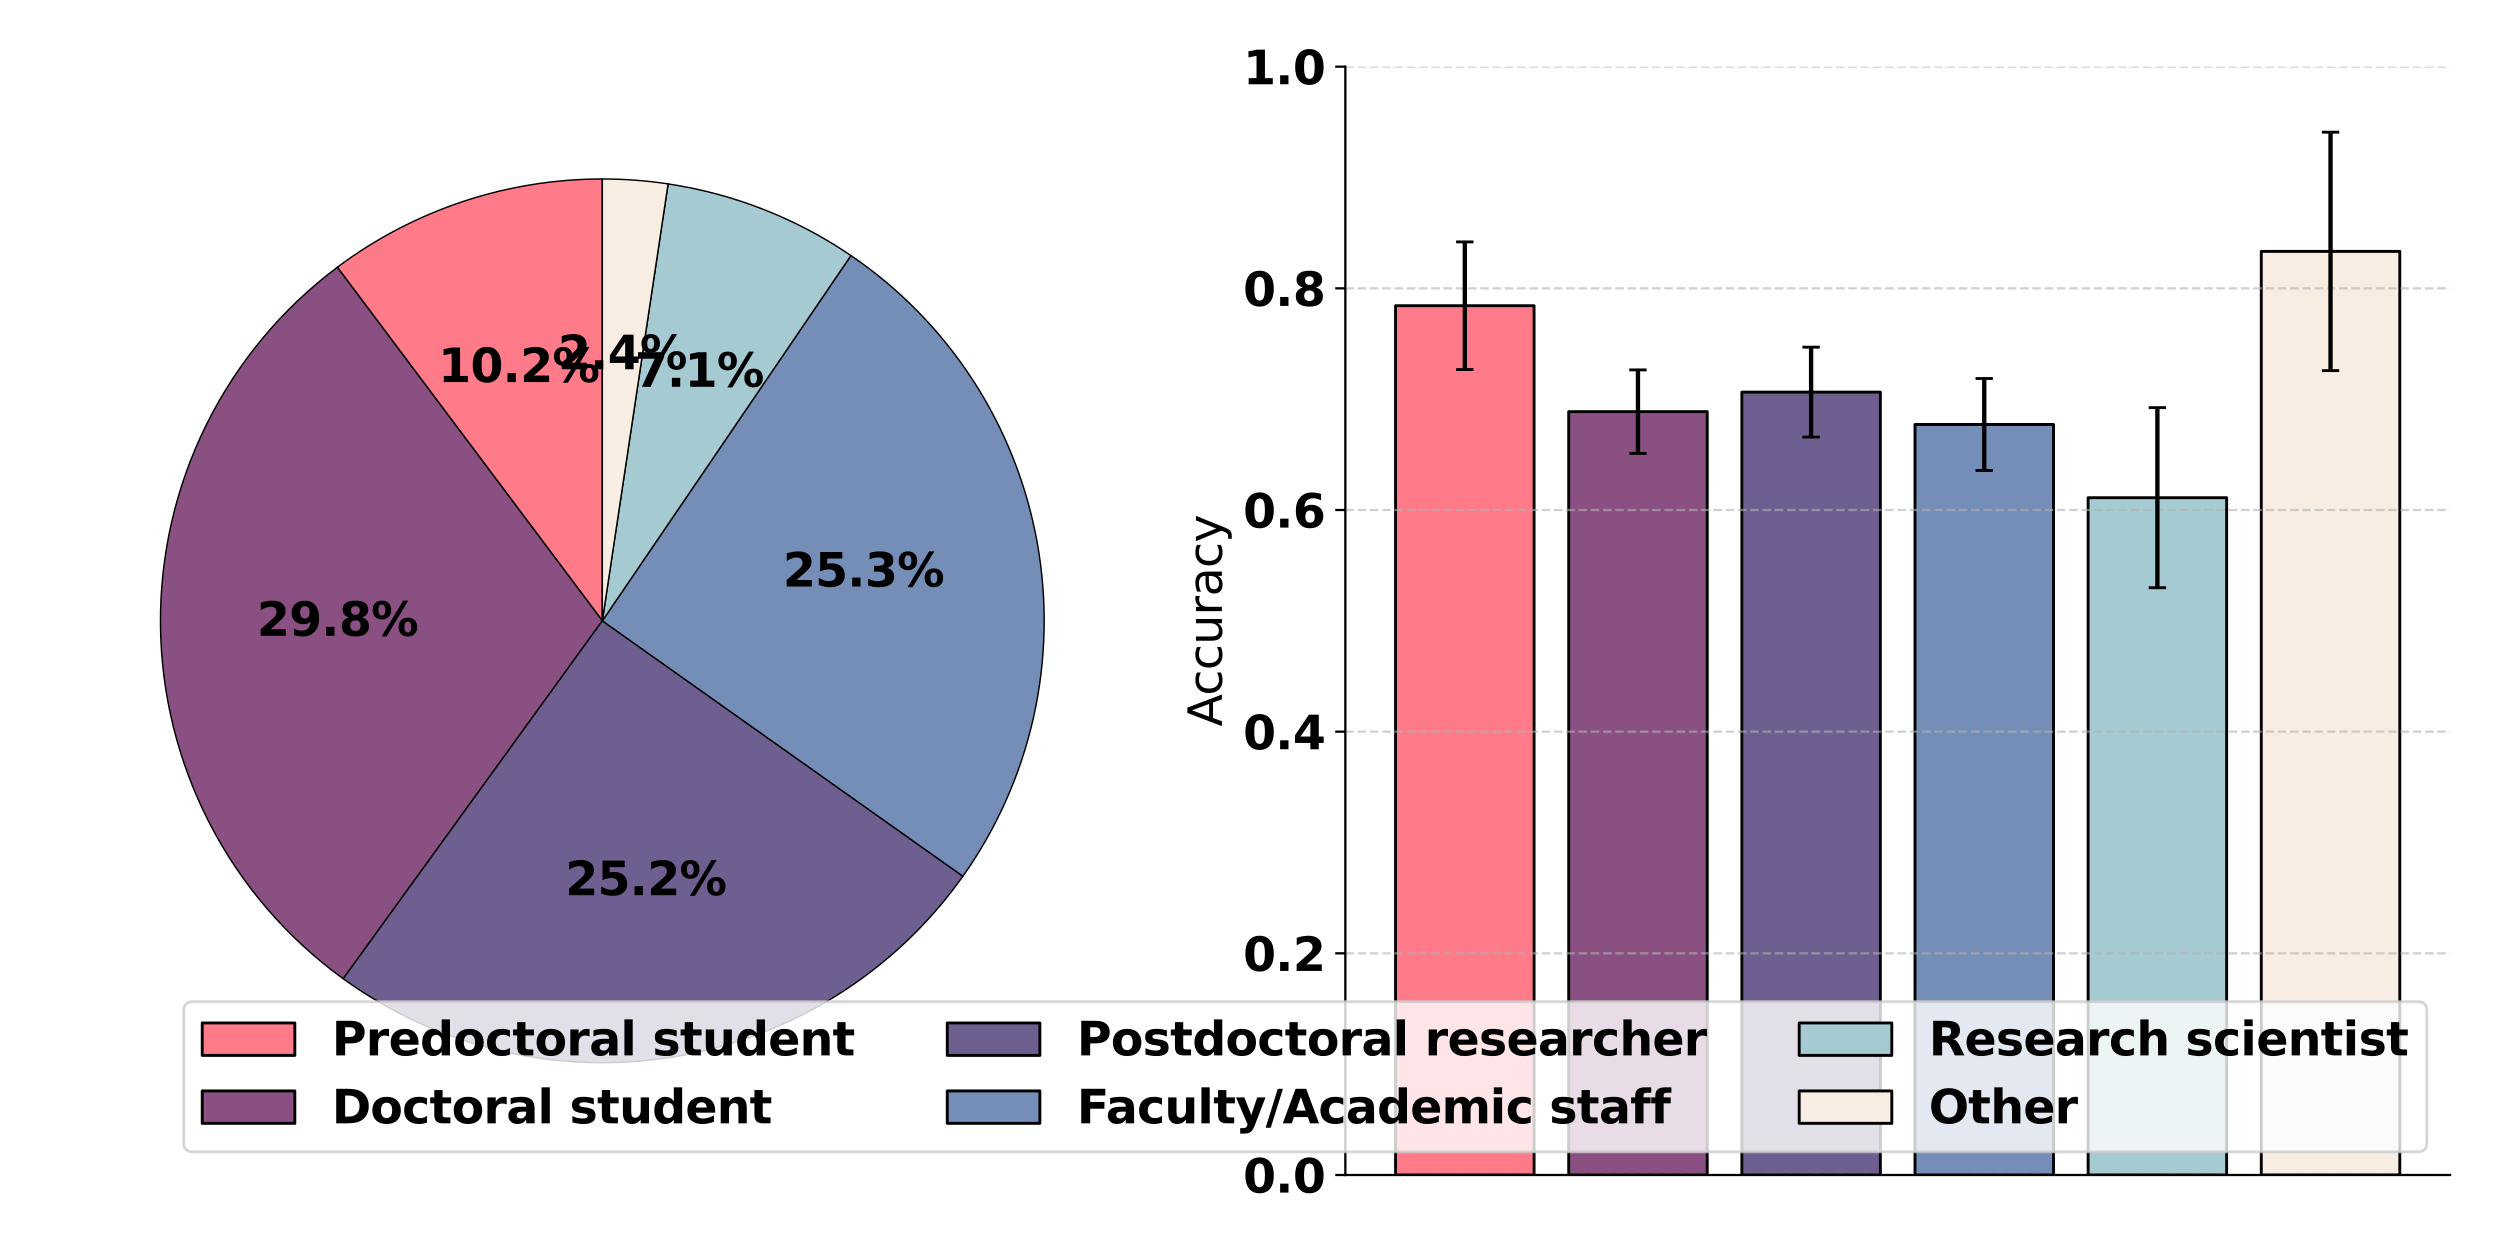 <?xml version="1.0" encoding="utf-8" standalone="no"?>
<!DOCTYPE svg PUBLIC "-//W3C//DTD SVG 1.1//EN"
  "http://www.w3.org/Graphics/SVG/1.1/DTD/svg11.dtd">
<svg xmlns:xlink="http://www.w3.org/1999/xlink" width="864pt" height="432pt" viewBox="0 0 864 432" xmlns="http://www.w3.org/2000/svg" version="1.1">
 <defs>
  <style type="text/css">*{stroke-linejoin: round; stroke-linecap: butt}</style>
 </defs>
 <g id="figure_1">
  <g id="patch_1">
   <path d="M 0 432 
L 864 432 
L 864 0 
L 0 0 
z
" style="fill: #ffffff"/>
  </g>
  <g id="axes_1">
   <g id="patch_2">
    <path d="M 208.163 61.854 
C 191.756 61.854 175.456 64.498 159.891 69.684 
C 144.325 74.871 129.697 82.532 116.569 92.373 
L 208.163 214.56 
z
" style="fill: #ff7b89; stroke: #000000; stroke-width: 0.5; stroke-linejoin: miter"/>
   </g>
   <g id="patch_3">
    <path d="M 116.569 92.373 
C 97.424 106.724 81.918 125.375 71.304 146.818 
C 60.69 168.262 55.263 191.902 55.462 215.827 
C 55.66 239.753 61.479 263.3 72.448 284.564 
C 83.416 305.828 99.23 324.22 118.61 338.251 
L 208.163 214.56 
z
" style="fill: #8a5082; stroke: #000000; stroke-width: 0.5; stroke-linejoin: miter"/>
   </g>
   <g id="patch_4">
    <path d="M 118.61 338.251 
C 134.961 350.089 153.498 358.568 173.146 363.197 
C 192.795 367.826 213.168 368.514 233.084 365.219 
C 253 361.925 272.066 354.714 289.178 344.004 
C 306.289 333.295 321.108 319.298 332.776 302.825 
L 208.163 214.56 
z
" style="fill: #6f5f90; stroke: #000000; stroke-width: 0.5; stroke-linejoin: miter"/>
   </g>
   <g id="patch_5">
    <path d="M 332.776 302.825 
C 344.506 286.265 352.818 267.532 357.225 247.723 
C 361.632 227.915 362.046 207.424 358.444 187.454 
C 354.842 167.483 347.295 148.429 336.245 131.408 
C 325.195 114.387 310.862 99.738 294.086 88.32 
L 208.163 214.56 
z
" style="fill: #758eb7; stroke: #000000; stroke-width: 0.5; stroke-linejoin: miter"/>
   </g>
   <g id="patch_6">
    <path d="M 294.086 88.32 
C 284.646 81.895 274.515 76.549 263.883 72.382 
C 253.251 68.215 242.185 65.254 230.893 63.555 
L 208.163 214.56 
z
" style="fill: #a5cad2; stroke: #000000; stroke-width: 0.5; stroke-linejoin: miter"/>
   </g>
   <g id="patch_7">
    <path d="M 230.893 63.555 
C 227.132 62.989 223.352 62.563 219.56 62.28 
C 215.767 61.996 211.966 61.854 208.163 61.854 
L 208.163 214.56 
z
" style="fill: #f7ede2; stroke: #000000; stroke-width: 0.5; stroke-linejoin: miter"/>
   </g>
   <g id="matplotlib.axis_1"/>
   <g id="matplotlib.axis_2"/>
   <g id="text_1">
    <!-- 10.2% -->
    <g transform="translate(151.446 132.05) scale(0.16 -0.16)">
     <defs>
      <path id="DejaVuSans-Bold-31" d="M 750 831 
L 1813 831 
L 1813 3847 
L 722 3622 
L 722 4441 
L 1806 4666 
L 2950 4666 
L 2950 831 
L 4013 831 
L 4013 0 
L 750 0 
L 750 831 
z
" transform="scale(0.016)"/>
      <path id="DejaVuSans-Bold-30" d="M 2944 2338 
Q 2944 3213 2780 3570 
Q 2616 3928 2228 3928 
Q 1841 3928 1675 3570 
Q 1509 3213 1509 2338 
Q 1509 1453 1675 1090 
Q 1841 728 2228 728 
Q 2613 728 2778 1090 
Q 2944 1453 2944 2338 
z
M 4147 2328 
Q 4147 1169 3647 539 
Q 3147 -91 2228 -91 
Q 1306 -91 806 539 
Q 306 1169 306 2328 
Q 306 3491 806 4120 
Q 1306 4750 2228 4750 
Q 3147 4750 3647 4120 
Q 4147 3491 4147 2328 
z
" transform="scale(0.016)"/>
      <path id="DejaVuSans-Bold-2e" d="M 653 1209 
L 1778 1209 
L 1778 0 
L 653 0 
L 653 1209 
z
" transform="scale(0.016)"/>
      <path id="DejaVuSans-Bold-32" d="M 1844 884 
L 3897 884 
L 3897 0 
L 506 0 
L 506 884 
L 2209 2388 
Q 2438 2594 2547 2791 
Q 2656 2988 2656 3200 
Q 2656 3528 2436 3728 
Q 2216 3928 1850 3928 
Q 1569 3928 1234 3808 
Q 900 3688 519 3450 
L 519 4475 
Q 925 4609 1322 4679 
Q 1719 4750 2100 4750 
Q 2938 4750 3402 4381 
Q 3866 4013 3866 3353 
Q 3866 2972 3669 2642 
Q 3472 2313 2841 1759 
L 1844 884 
z
" transform="scale(0.016)"/>
      <path id="DejaVuSans-Bold-25" d="M 4959 1925 
Q 4738 1925 4616 1733 
Q 4494 1541 4494 1184 
Q 4494 825 4614 633 
Q 4734 441 4959 441 
Q 5184 441 5303 633 
Q 5422 825 5422 1184 
Q 5422 1541 5301 1733 
Q 5181 1925 4959 1925 
z
M 4959 2450 
Q 5541 2450 5875 2112 
Q 6209 1775 6209 1184 
Q 6209 594 5875 251 
Q 5541 -91 4959 -91 
Q 4378 -91 4042 251 
Q 3706 594 3706 1184 
Q 3706 1772 4042 2111 
Q 4378 2450 4959 2450 
z
M 2094 -91 
L 1403 -91 
L 4319 4750 
L 5013 4750 
L 2094 -91 
z
M 1453 4750 
Q 2034 4750 2367 4411 
Q 2700 4072 2700 3481 
Q 2700 2891 2367 2550 
Q 2034 2209 1453 2209 
Q 872 2209 539 2550 
Q 206 2891 206 3481 
Q 206 4072 539 4411 
Q 872 4750 1453 4750 
z
M 1453 4225 
Q 1228 4225 1106 4031 
Q 984 3838 984 3481 
Q 984 3122 1106 2926 
Q 1228 2731 1453 2731 
Q 1678 2731 1798 2926 
Q 1919 3122 1919 3481 
Q 1919 3838 1797 4031 
Q 1675 4225 1453 4225 
z
" transform="scale(0.016)"/>
     </defs>
     <use xlink:href="#DejaVuSans-Bold-31"/>
     <use xlink:href="#DejaVuSans-Bold-30" x="69.58"/>
     <use xlink:href="#DejaVuSans-Bold-2e" x="139.16"/>
     <use xlink:href="#DejaVuSans-Bold-32" x="177.148"/>
     <use xlink:href="#DejaVuSans-Bold-25" x="246.729"/>
    </g>
   </g>
   <g id="text_2">
    <!-- 29.8% -->
    <g transform="translate(88.789 219.735) scale(0.16 -0.16)">
     <defs>
      <path id="DejaVuSans-Bold-39" d="M 641 103 
L 641 966 
Q 928 831 1190 764 
Q 1453 697 1709 697 
Q 2247 697 2547 995 
Q 2847 1294 2900 1881 
Q 2688 1725 2447 1647 
Q 2206 1569 1925 1569 
Q 1209 1569 770 1986 
Q 331 2403 331 3084 
Q 331 3838 820 4291 
Q 1309 4744 2131 4744 
Q 3044 4744 3544 4128 
Q 4044 3513 4044 2388 
Q 4044 1231 3459 570 
Q 2875 -91 1856 -91 
Q 1528 -91 1228 -42 
Q 928 6 641 103 
z
M 2125 2350 
Q 2441 2350 2600 2554 
Q 2759 2759 2759 3169 
Q 2759 3575 2600 3781 
Q 2441 3988 2125 3988 
Q 1809 3988 1650 3781 
Q 1491 3575 1491 3169 
Q 1491 2759 1650 2554 
Q 1809 2350 2125 2350 
z
" transform="scale(0.016)"/>
      <path id="DejaVuSans-Bold-38" d="M 2228 2088 
Q 1891 2088 1709 1903 
Q 1528 1719 1528 1375 
Q 1528 1031 1709 848 
Q 1891 666 2228 666 
Q 2563 666 2741 848 
Q 2919 1031 2919 1375 
Q 2919 1722 2741 1905 
Q 2563 2088 2228 2088 
z
M 1350 2484 
Q 925 2613 709 2878 
Q 494 3144 494 3541 
Q 494 4131 934 4440 
Q 1375 4750 2228 4750 
Q 3075 4750 3515 4442 
Q 3956 4134 3956 3541 
Q 3956 3144 3739 2878 
Q 3522 2613 3097 2484 
Q 3572 2353 3814 2058 
Q 4056 1763 4056 1313 
Q 4056 619 3595 264 
Q 3134 -91 2228 -91 
Q 1319 -91 855 264 
Q 391 619 391 1313 
Q 391 1763 633 2058 
Q 875 2353 1350 2484 
z
M 1631 3419 
Q 1631 3141 1786 2991 
Q 1941 2841 2228 2841 
Q 2509 2841 2662 2991 
Q 2816 3141 2816 3419 
Q 2816 3697 2662 3845 
Q 2509 3994 2228 3994 
Q 1941 3994 1786 3844 
Q 1631 3694 1631 3419 
z
" transform="scale(0.016)"/>
     </defs>
     <use xlink:href="#DejaVuSans-Bold-32"/>
     <use xlink:href="#DejaVuSans-Bold-39" x="69.58"/>
     <use xlink:href="#DejaVuSans-Bold-2e" x="139.16"/>
     <use xlink:href="#DejaVuSans-Bold-38" x="177.148"/>
     <use xlink:href="#DejaVuSans-Bold-25" x="246.729"/>
    </g>
   </g>
   <g id="text_3">
    <!-- 25.2% -->
    <g transform="translate(195.362 309.371) scale(0.16 -0.16)">
     <defs>
      <path id="DejaVuSans-Bold-35" d="M 678 4666 
L 3669 4666 
L 3669 3781 
L 1638 3781 
L 1638 3059 
Q 1775 3097 1914 3117 
Q 2053 3138 2203 3138 
Q 3056 3138 3531 2711 
Q 4006 2284 4006 1522 
Q 4006 766 3489 337 
Q 2972 -91 2053 -91 
Q 1656 -91 1267 -14 
Q 878 63 494 219 
L 494 1166 
Q 875 947 1217 837 
Q 1559 728 1863 728 
Q 2300 728 2551 942 
Q 2803 1156 2803 1522 
Q 2803 1891 2551 2103 
Q 2300 2316 1863 2316 
Q 1603 2316 1309 2248 
Q 1016 2181 678 2041 
L 678 4666 
z
" transform="scale(0.016)"/>
     </defs>
     <use xlink:href="#DejaVuSans-Bold-32"/>
     <use xlink:href="#DejaVuSans-Bold-35" x="69.58"/>
     <use xlink:href="#DejaVuSans-Bold-2e" x="139.16"/>
     <use xlink:href="#DejaVuSans-Bold-32" x="177.148"/>
     <use xlink:href="#DejaVuSans-Bold-25" x="246.729"/>
    </g>
   </g>
   <g id="text_4">
    <!-- 25.3% -->
    <g transform="translate(270.578 202.711) scale(0.16 -0.16)">
     <defs>
      <path id="DejaVuSans-Bold-33" d="M 2981 2516 
Q 3453 2394 3698 2092 
Q 3944 1791 3944 1325 
Q 3944 631 3412 270 
Q 2881 -91 1863 -91 
Q 1503 -91 1142 -33 
Q 781 25 428 141 
L 428 1069 
Q 766 900 1098 814 
Q 1431 728 1753 728 
Q 2231 728 2486 893 
Q 2741 1059 2741 1369 
Q 2741 1688 2480 1852 
Q 2219 2016 1709 2016 
L 1228 2016 
L 1228 2791 
L 1734 2791 
Q 2188 2791 2409 2933 
Q 2631 3075 2631 3366 
Q 2631 3634 2415 3781 
Q 2200 3928 1806 3928 
Q 1516 3928 1219 3862 
Q 922 3797 628 3669 
L 628 4550 
Q 984 4650 1334 4700 
Q 1684 4750 2022 4750 
Q 2931 4750 3382 4451 
Q 3834 4153 3834 3553 
Q 3834 3144 3618 2883 
Q 3403 2622 2981 2516 
z
" transform="scale(0.016)"/>
     </defs>
     <use xlink:href="#DejaVuSans-Bold-32"/>
     <use xlink:href="#DejaVuSans-Bold-35" x="69.58"/>
     <use xlink:href="#DejaVuSans-Bold-2e" x="139.16"/>
     <use xlink:href="#DejaVuSans-Bold-33" x="177.148"/>
     <use xlink:href="#DejaVuSans-Bold-25" x="246.729"/>
    </g>
   </g>
   <g id="text_5">
    <!-- 7.1% -->
    <g transform="translate(219.407 133.668) scale(0.16 -0.16)">
     <defs>
      <path id="DejaVuSans-Bold-37" d="M 428 4666 
L 3944 4666 
L 3944 3988 
L 2125 0 
L 953 0 
L 2675 3781 
L 428 3781 
L 428 4666 
z
" transform="scale(0.016)"/>
     </defs>
     <use xlink:href="#DejaVuSans-Bold-37"/>
     <use xlink:href="#DejaVuSans-Bold-2e" x="69.58"/>
     <use xlink:href="#DejaVuSans-Bold-31" x="107.568"/>
     <use xlink:href="#DejaVuSans-Bold-25" x="177.148"/>
    </g>
   </g>
   <g id="text_6">
    <!-- 2.4% -->
    <g transform="translate(192.813 127.607) scale(0.16 -0.16)">
     <defs>
      <path id="DejaVuSans-Bold-34" d="M 2356 3675 
L 1038 1722 
L 2356 1722 
L 2356 3675 
z
M 2156 4666 
L 3494 4666 
L 3494 1722 
L 4159 1722 
L 4159 850 
L 3494 850 
L 3494 0 
L 2356 0 
L 2356 850 
L 288 850 
L 288 1881 
L 2156 4666 
z
" transform="scale(0.016)"/>
     </defs>
     <use xlink:href="#DejaVuSans-Bold-32"/>
     <use xlink:href="#DejaVuSans-Bold-2e" x="69.58"/>
     <use xlink:href="#DejaVuSans-Bold-34" x="107.568"/>
     <use xlink:href="#DejaVuSans-Bold-25" x="177.148"/>
    </g>
   </g>
  </g>
  <g id="axes_2">
   <g id="patch_8">
    <path d="M 464.954 406.08 
L 846.72 406.08 
L 846.72 23.04 
L 464.954 23.04 
z
" style="fill: #ffffff"/>
   </g>
   <g id="patch_9">
    <path d="M 482.307 406.08 
L 530.177 406.08 
L 530.177 105.656 
L 482.307 105.656 
z
" clip-path="url(#pd61e46783a)" style="fill: #ff7b89; stroke: #000000; stroke-linejoin: miter"/>
   </g>
   <g id="patch_10">
    <path d="M 542.145 406.08 
L 590.015 406.08 
L 590.015 142.264 
L 542.145 142.264 
z
" clip-path="url(#pd61e46783a)" style="fill: #8a5082; stroke: #000000; stroke-linejoin: miter"/>
   </g>
   <g id="patch_11">
    <path d="M 601.983 406.08 
L 649.853 406.08 
L 649.853 135.52 
L 601.983 135.52 
z
" clip-path="url(#pd61e46783a)" style="fill: #6f5f90; stroke: #000000; stroke-linejoin: miter"/>
   </g>
   <g id="patch_12">
    <path d="M 661.821 406.08 
L 709.691 406.08 
L 709.691 146.699 
L 661.821 146.699 
z
" clip-path="url(#pd61e46783a)" style="fill: #758eb7; stroke: #000000; stroke-linejoin: miter"/>
   </g>
   <g id="patch_13">
    <path d="M 721.659 406.08 
L 769.529 406.08 
L 769.529 172 
L 721.659 172 
z
" clip-path="url(#pd61e46783a)" style="fill: #a5cad2; stroke: #000000; stroke-linejoin: miter"/>
   </g>
   <g id="patch_14">
    <path d="M 781.497 406.08 
L 829.367 406.08 
L 829.367 86.88 
L 781.497 86.88 
z
" clip-path="url(#pd61e46783a)" style="fill: #f7ede2; stroke: #000000; stroke-linejoin: miter"/>
   </g>
   <g id="matplotlib.axis_3"/>
   <g id="matplotlib.axis_4">
    <g id="ytick_1">
     <g id="line2d_1">
      <path d="M 464.954 406.08 
L 846.72 406.08 
" clip-path="url(#pd61e46783a)" style="fill: none; stroke-dasharray: 2.96,1.28; stroke-dashoffset: 0; stroke: #b0b0b0; stroke-opacity: 0.6; stroke-width: 0.8"/>
     </g>
     <g id="line2d_2">
      <defs>
       <path id="mbaf537647c" d="M 0 0 
L -3.5 0 
" style="stroke: #000000; stroke-width: 0.8"/>
      </defs>
      <g>
       <use xlink:href="#mbaf537647c" x="464.954" y="406.08" style="stroke: #000000; stroke-width: 0.8"/>
      </g>
     </g>
     <g id="text_7">
      <!-- 0.0 -->
      <g transform="translate(429.612 412.159) scale(0.16 -0.16)">
       <use xlink:href="#DejaVuSans-Bold-30"/>
       <use xlink:href="#DejaVuSans-Bold-2e" x="69.58"/>
       <use xlink:href="#DejaVuSans-Bold-30" x="107.568"/>
      </g>
     </g>
    </g>
    <g id="ytick_2">
     <g id="line2d_3">
      <path d="M 464.954 329.472 
L 846.72 329.472 
" clip-path="url(#pd61e46783a)" style="fill: none; stroke-dasharray: 2.96,1.28; stroke-dashoffset: 0; stroke: #b0b0b0; stroke-opacity: 0.6; stroke-width: 0.8"/>
     </g>
     <g id="line2d_4">
      <g>
       <use xlink:href="#mbaf537647c" x="464.954" y="329.472" style="stroke: #000000; stroke-width: 0.8"/>
      </g>
     </g>
     <g id="text_8">
      <!-- 0.2 -->
      <g transform="translate(429.612 335.551) scale(0.16 -0.16)">
       <use xlink:href="#DejaVuSans-Bold-30"/>
       <use xlink:href="#DejaVuSans-Bold-2e" x="69.58"/>
       <use xlink:href="#DejaVuSans-Bold-32" x="107.568"/>
      </g>
     </g>
    </g>
    <g id="ytick_3">
     <g id="line2d_5">
      <path d="M 464.954 252.864 
L 846.72 252.864 
" clip-path="url(#pd61e46783a)" style="fill: none; stroke-dasharray: 2.96,1.28; stroke-dashoffset: 0; stroke: #b0b0b0; stroke-opacity: 0.6; stroke-width: 0.8"/>
     </g>
     <g id="line2d_6">
      <g>
       <use xlink:href="#mbaf537647c" x="464.954" y="252.864" style="stroke: #000000; stroke-width: 0.8"/>
      </g>
     </g>
     <g id="text_9">
      <!-- 0.4 -->
      <g transform="translate(429.612 258.943) scale(0.16 -0.16)">
       <use xlink:href="#DejaVuSans-Bold-30"/>
       <use xlink:href="#DejaVuSans-Bold-2e" x="69.58"/>
       <use xlink:href="#DejaVuSans-Bold-34" x="107.568"/>
      </g>
     </g>
    </g>
    <g id="ytick_4">
     <g id="line2d_7">
      <path d="M 464.954 176.256 
L 846.72 176.256 
" clip-path="url(#pd61e46783a)" style="fill: none; stroke-dasharray: 2.96,1.28; stroke-dashoffset: 0; stroke: #b0b0b0; stroke-opacity: 0.6; stroke-width: 0.8"/>
     </g>
     <g id="line2d_8">
      <g>
       <use xlink:href="#mbaf537647c" x="464.954" y="176.256" style="stroke: #000000; stroke-width: 0.8"/>
      </g>
     </g>
     <g id="text_10">
      <!-- 0.6 -->
      <g transform="translate(429.612 182.335) scale(0.16 -0.16)">
       <defs>
        <path id="DejaVuSans-Bold-36" d="M 2316 2303 
Q 2000 2303 1842 2098 
Q 1684 1894 1684 1484 
Q 1684 1075 1842 870 
Q 2000 666 2316 666 
Q 2634 666 2792 870 
Q 2950 1075 2950 1484 
Q 2950 1894 2792 2098 
Q 2634 2303 2316 2303 
z
M 3803 4544 
L 3803 3681 
Q 3506 3822 3243 3889 
Q 2981 3956 2731 3956 
Q 2194 3956 1894 3657 
Q 1594 3359 1544 2772 
Q 1750 2925 1990 3001 
Q 2231 3078 2516 3078 
Q 3231 3078 3670 2659 
Q 4109 2241 4109 1563 
Q 4109 813 3618 361 
Q 3128 -91 2303 -91 
Q 1394 -91 895 523 
Q 397 1138 397 2266 
Q 397 3422 980 4083 
Q 1563 4744 2578 4744 
Q 2900 4744 3203 4694 
Q 3506 4644 3803 4544 
z
" transform="scale(0.016)"/>
       </defs>
       <use xlink:href="#DejaVuSans-Bold-30"/>
       <use xlink:href="#DejaVuSans-Bold-2e" x="69.58"/>
       <use xlink:href="#DejaVuSans-Bold-36" x="107.568"/>
      </g>
     </g>
    </g>
    <g id="ytick_5">
     <g id="line2d_9">
      <path d="M 464.954 99.648 
L 846.72 99.648 
" clip-path="url(#pd61e46783a)" style="fill: none; stroke-dasharray: 2.96,1.28; stroke-dashoffset: 0; stroke: #b0b0b0; stroke-opacity: 0.6; stroke-width: 0.8"/>
     </g>
     <g id="line2d_10">
      <g>
       <use xlink:href="#mbaf537647c" x="464.954" y="99.648" style="stroke: #000000; stroke-width: 0.8"/>
      </g>
     </g>
     <g id="text_11">
      <!-- 0.8 -->
      <g transform="translate(429.612 105.727) scale(0.16 -0.16)">
       <use xlink:href="#DejaVuSans-Bold-30"/>
       <use xlink:href="#DejaVuSans-Bold-2e" x="69.58"/>
       <use xlink:href="#DejaVuSans-Bold-38" x="107.568"/>
      </g>
     </g>
    </g>
    <g id="ytick_6">
     <g id="line2d_11">
      <path d="M 464.954 23.04 
L 846.72 23.04 
" clip-path="url(#pd61e46783a)" style="fill: none; stroke-dasharray: 2.96,1.28; stroke-dashoffset: 0; stroke: #b0b0b0; stroke-opacity: 0.6; stroke-width: 0.8"/>
     </g>
     <g id="line2d_12">
      <g>
       <use xlink:href="#mbaf537647c" x="464.954" y="23.04" style="stroke: #000000; stroke-width: 0.8"/>
      </g>
     </g>
     <g id="text_12">
      <!-- 1.0 -->
      <g transform="translate(429.612 29.119) scale(0.16 -0.16)">
       <use xlink:href="#DejaVuSans-Bold-31"/>
       <use xlink:href="#DejaVuSans-Bold-2e" x="69.58"/>
       <use xlink:href="#DejaVuSans-Bold-30" x="107.568"/>
      </g>
     </g>
    </g>
    <g id="text_13">
     <!-- Accuracy -->
     <g transform="translate(422.284 251.085) rotate(-90) scale(0.16 -0.16)">
      <defs>
       <path id="DejaVuSans-41" d="M 2188 4044 
L 1331 1722 
L 3047 1722 
L 2188 4044 
z
M 1831 4666 
L 2547 4666 
L 4325 0 
L 3669 0 
L 3244 1197 
L 1141 1197 
L 716 0 
L 50 0 
L 1831 4666 
z
" transform="scale(0.016)"/>
       <path id="DejaVuSans-63" d="M 3122 3366 
L 3122 2828 
Q 2878 2963 2633 3030 
Q 2388 3097 2138 3097 
Q 1578 3097 1268 2742 
Q 959 2388 959 1747 
Q 959 1106 1268 751 
Q 1578 397 2138 397 
Q 2388 397 2633 464 
Q 2878 531 3122 666 
L 3122 134 
Q 2881 22 2623 -34 
Q 2366 -91 2075 -91 
Q 1284 -91 818 406 
Q 353 903 353 1747 
Q 353 2603 823 3093 
Q 1294 3584 2113 3584 
Q 2378 3584 2631 3529 
Q 2884 3475 3122 3366 
z
" transform="scale(0.016)"/>
       <path id="DejaVuSans-75" d="M 544 1381 
L 544 3500 
L 1119 3500 
L 1119 1403 
Q 1119 906 1312 657 
Q 1506 409 1894 409 
Q 2359 409 2629 706 
Q 2900 1003 2900 1516 
L 2900 3500 
L 3475 3500 
L 3475 0 
L 2900 0 
L 2900 538 
Q 2691 219 2414 64 
Q 2138 -91 1772 -91 
Q 1169 -91 856 284 
Q 544 659 544 1381 
z
M 1991 3584 
L 1991 3584 
z
" transform="scale(0.016)"/>
       <path id="DejaVuSans-72" d="M 2631 2963 
Q 2534 3019 2420 3045 
Q 2306 3072 2169 3072 
Q 1681 3072 1420 2755 
Q 1159 2438 1159 1844 
L 1159 0 
L 581 0 
L 581 3500 
L 1159 3500 
L 1159 2956 
Q 1341 3275 1631 3429 
Q 1922 3584 2338 3584 
Q 2397 3584 2469 3576 
Q 2541 3569 2628 3553 
L 2631 2963 
z
" transform="scale(0.016)"/>
       <path id="DejaVuSans-61" d="M 2194 1759 
Q 1497 1759 1228 1600 
Q 959 1441 959 1056 
Q 959 750 1161 570 
Q 1363 391 1709 391 
Q 2188 391 2477 730 
Q 2766 1069 2766 1631 
L 2766 1759 
L 2194 1759 
z
M 3341 1997 
L 3341 0 
L 2766 0 
L 2766 531 
Q 2569 213 2275 61 
Q 1981 -91 1556 -91 
Q 1019 -91 701 211 
Q 384 513 384 1019 
Q 384 1609 779 1909 
Q 1175 2209 1959 2209 
L 2766 2209 
L 2766 2266 
Q 2766 2663 2505 2880 
Q 2244 3097 1772 3097 
Q 1472 3097 1187 3025 
Q 903 2953 641 2809 
L 641 3341 
Q 956 3463 1253 3523 
Q 1550 3584 1831 3584 
Q 2591 3584 2966 3190 
Q 3341 2797 3341 1997 
z
" transform="scale(0.016)"/>
       <path id="DejaVuSans-79" d="M 2059 -325 
Q 1816 -950 1584 -1140 
Q 1353 -1331 966 -1331 
L 506 -1331 
L 506 -850 
L 844 -850 
Q 1081 -850 1212 -737 
Q 1344 -625 1503 -206 
L 1606 56 
L 191 3500 
L 800 3500 
L 1894 763 
L 2988 3500 
L 3597 3500 
L 2059 -325 
z
" transform="scale(0.016)"/>
      </defs>
      <use xlink:href="#DejaVuSans-41"/>
      <use xlink:href="#DejaVuSans-63" x="66.658"/>
      <use xlink:href="#DejaVuSans-63" x="121.639"/>
      <use xlink:href="#DejaVuSans-75" x="176.619"/>
      <use xlink:href="#DejaVuSans-72" x="239.998"/>
      <use xlink:href="#DejaVuSans-61" x="281.111"/>
      <use xlink:href="#DejaVuSans-63" x="342.391"/>
      <use xlink:href="#DejaVuSans-79" x="397.371"/>
     </g>
    </g>
   </g>
   <g id="LineCollection_1">
    <path d="M 506.242 127.717 
L 506.242 83.596 
" clip-path="url(#pd61e46783a)" style="fill: none; stroke: #000000; stroke-width: 1.5"/>
    <path d="M 566.08 156.697 
L 566.08 127.832 
" clip-path="url(#pd61e46783a)" style="fill: none; stroke: #000000; stroke-width: 1.5"/>
    <path d="M 625.918 151.061 
L 625.918 119.979 
" clip-path="url(#pd61e46783a)" style="fill: none; stroke: #000000; stroke-width: 1.5"/>
    <path d="M 685.756 162.591 
L 685.756 130.807 
" clip-path="url(#pd61e46783a)" style="fill: none; stroke: #000000; stroke-width: 1.5"/>
    <path d="M 745.594 203.122 
L 745.594 140.878 
" clip-path="url(#pd61e46783a)" style="fill: none; stroke: #000000; stroke-width: 1.5"/>
    <path d="M 805.432 128.089 
L 805.432 45.671 
" clip-path="url(#pd61e46783a)" style="fill: none; stroke: #000000; stroke-width: 1.5"/>
   </g>
   <g id="line2d_13">
    <defs>
     <path id="m10bcc6adff" d="M 3 0 
L -3 -0 
" style="stroke: #000000"/>
    </defs>
    <g clip-path="url(#pd61e46783a)">
     <use xlink:href="#m10bcc6adff" x="506.242" y="127.717" style="stroke: #000000"/>
     <use xlink:href="#m10bcc6adff" x="566.08" y="156.697" style="stroke: #000000"/>
     <use xlink:href="#m10bcc6adff" x="625.918" y="151.061" style="stroke: #000000"/>
     <use xlink:href="#m10bcc6adff" x="685.756" y="162.591" style="stroke: #000000"/>
     <use xlink:href="#m10bcc6adff" x="745.594" y="203.122" style="stroke: #000000"/>
     <use xlink:href="#m10bcc6adff" x="805.432" y="128.089" style="stroke: #000000"/>
    </g>
   </g>
   <g id="line2d_14">
    <g clip-path="url(#pd61e46783a)">
     <use xlink:href="#m10bcc6adff" x="506.242" y="83.596" style="stroke: #000000"/>
     <use xlink:href="#m10bcc6adff" x="566.08" y="127.832" style="stroke: #000000"/>
     <use xlink:href="#m10bcc6adff" x="625.918" y="119.979" style="stroke: #000000"/>
     <use xlink:href="#m10bcc6adff" x="685.756" y="130.807" style="stroke: #000000"/>
     <use xlink:href="#m10bcc6adff" x="745.594" y="140.878" style="stroke: #000000"/>
     <use xlink:href="#m10bcc6adff" x="805.432" y="45.671" style="stroke: #000000"/>
    </g>
   </g>
   <g id="patch_15">
    <path d="M 464.954 406.08 
L 464.954 23.04 
" style="fill: none; stroke: #000000; stroke-width: 0.8; stroke-linejoin: miter; stroke-linecap: square"/>
   </g>
   <g id="patch_16">
    <path d="M 464.954 406.08 
L 846.72 406.08 
" style="fill: none; stroke: #000000; stroke-width: 0.8; stroke-linejoin: miter; stroke-linecap: square"/>
   </g>
   <g id="legend_1">
    <g id="patch_17">
     <path d="M 66.692 398.08 
L 835.52 398.08 
Q 838.72 398.08 838.72 394.88 
L 838.72 349.385 
Q 838.72 346.185 835.52 346.185 
L 66.692 346.185 
Q 63.492 346.185 63.492 349.385 
L 63.492 394.88 
Q 63.492 398.08 66.692 398.08 
z
" style="fill: #ffffff; opacity: 0.8; stroke: #cccccc; stroke-linejoin: miter"/>
    </g>
    <g id="patch_18">
     <path d="M 69.892 364.743 
L 101.892 364.743 
L 101.892 353.543 
L 69.892 353.543 
z
" style="fill: #ff7b89; stroke: #000000; stroke-linejoin: miter"/>
    </g>
    <g id="text_14">
     <!-- Predoctoral student -->
     <g transform="translate(114.692 364.743) scale(0.16 -0.16)">
      <defs>
       <path id="DejaVuSans-Bold-50" d="M 588 4666 
L 2584 4666 
Q 3475 4666 3951 4270 
Q 4428 3875 4428 3144 
Q 4428 2409 3951 2014 
Q 3475 1619 2584 1619 
L 1791 1619 
L 1791 0 
L 588 0 
L 588 4666 
z
M 1791 3794 
L 1791 2491 
L 2456 2491 
Q 2806 2491 2997 2661 
Q 3188 2831 3188 3144 
Q 3188 3456 2997 3625 
Q 2806 3794 2456 3794 
L 1791 3794 
z
" transform="scale(0.016)"/>
       <path id="DejaVuSans-Bold-72" d="M 3138 2547 
Q 2991 2616 2845 2648 
Q 2700 2681 2553 2681 
Q 2122 2681 1889 2404 
Q 1656 2128 1656 1613 
L 1656 0 
L 538 0 
L 538 3500 
L 1656 3500 
L 1656 2925 
Q 1872 3269 2151 3426 
Q 2431 3584 2822 3584 
Q 2878 3584 2943 3579 
Q 3009 3575 3134 3559 
L 3138 2547 
z
" transform="scale(0.016)"/>
       <path id="DejaVuSans-Bold-65" d="M 4031 1759 
L 4031 1441 
L 1416 1441 
Q 1456 1047 1700 850 
Q 1944 653 2381 653 
Q 2734 653 3104 758 
Q 3475 863 3866 1075 
L 3866 213 
Q 3469 63 3072 -14 
Q 2675 -91 2278 -91 
Q 1328 -91 801 392 
Q 275 875 275 1747 
Q 275 2603 792 3093 
Q 1309 3584 2216 3584 
Q 3041 3584 3536 3087 
Q 4031 2591 4031 1759 
z
M 2881 2131 
Q 2881 2450 2695 2645 
Q 2509 2841 2209 2841 
Q 1884 2841 1681 2658 
Q 1478 2475 1428 2131 
L 2881 2131 
z
" transform="scale(0.016)"/>
       <path id="DejaVuSans-Bold-64" d="M 2919 2988 
L 2919 4863 
L 4044 4863 
L 4044 0 
L 2919 0 
L 2919 506 
Q 2688 197 2409 53 
Q 2131 -91 1766 -91 
Q 1119 -91 703 423 
Q 288 938 288 1747 
Q 288 2556 703 3070 
Q 1119 3584 1766 3584 
Q 2128 3584 2408 3439 
Q 2688 3294 2919 2988 
z
M 2181 722 
Q 2541 722 2730 984 
Q 2919 1247 2919 1747 
Q 2919 2247 2730 2509 
Q 2541 2772 2181 2772 
Q 1825 2772 1636 2509 
Q 1447 2247 1447 1747 
Q 1447 1247 1636 984 
Q 1825 722 2181 722 
z
" transform="scale(0.016)"/>
       <path id="DejaVuSans-Bold-6f" d="M 2203 2784 
Q 1831 2784 1636 2517 
Q 1441 2250 1441 1747 
Q 1441 1244 1636 976 
Q 1831 709 2203 709 
Q 2569 709 2762 976 
Q 2956 1244 2956 1747 
Q 2956 2250 2762 2517 
Q 2569 2784 2203 2784 
z
M 2203 3584 
Q 3106 3584 3614 3096 
Q 4122 2609 4122 1747 
Q 4122 884 3614 396 
Q 3106 -91 2203 -91 
Q 1297 -91 786 396 
Q 275 884 275 1747 
Q 275 2609 786 3096 
Q 1297 3584 2203 3584 
z
" transform="scale(0.016)"/>
       <path id="DejaVuSans-Bold-63" d="M 3366 3391 
L 3366 2478 
Q 3138 2634 2908 2709 
Q 2678 2784 2431 2784 
Q 1963 2784 1702 2511 
Q 1441 2238 1441 1747 
Q 1441 1256 1702 982 
Q 1963 709 2431 709 
Q 2694 709 2930 787 
Q 3166 866 3366 1019 
L 3366 103 
Q 3103 6 2833 -42 
Q 2563 -91 2291 -91 
Q 1344 -91 809 395 
Q 275 881 275 1747 
Q 275 2613 809 3098 
Q 1344 3584 2291 3584 
Q 2566 3584 2833 3536 
Q 3100 3488 3366 3391 
z
" transform="scale(0.016)"/>
       <path id="DejaVuSans-Bold-74" d="M 1759 4494 
L 1759 3500 
L 2913 3500 
L 2913 2700 
L 1759 2700 
L 1759 1216 
Q 1759 972 1856 886 
Q 1953 800 2241 800 
L 2816 800 
L 2816 0 
L 1856 0 
Q 1194 0 917 276 
Q 641 553 641 1216 
L 641 2700 
L 84 2700 
L 84 3500 
L 641 3500 
L 641 4494 
L 1759 4494 
z
" transform="scale(0.016)"/>
       <path id="DejaVuSans-Bold-61" d="M 2106 1575 
Q 1756 1575 1579 1456 
Q 1403 1338 1403 1106 
Q 1403 894 1545 773 
Q 1688 653 1941 653 
Q 2256 653 2472 879 
Q 2688 1106 2688 1447 
L 2688 1575 
L 2106 1575 
z
M 3816 1997 
L 3816 0 
L 2688 0 
L 2688 519 
Q 2463 200 2181 54 
Q 1900 -91 1497 -91 
Q 953 -91 614 226 
Q 275 544 275 1050 
Q 275 1666 698 1953 
Q 1122 2241 2028 2241 
L 2688 2241 
L 2688 2328 
Q 2688 2594 2478 2717 
Q 2269 2841 1825 2841 
Q 1466 2841 1156 2769 
Q 847 2697 581 2553 
L 581 3406 
Q 941 3494 1303 3539 
Q 1666 3584 2028 3584 
Q 2975 3584 3395 3211 
Q 3816 2838 3816 1997 
z
" transform="scale(0.016)"/>
       <path id="DejaVuSans-Bold-6c" d="M 538 4863 
L 1656 4863 
L 1656 0 
L 538 0 
L 538 4863 
z
" transform="scale(0.016)"/>
       <path id="DejaVuSans-Bold-20" transform="scale(0.016)"/>
       <path id="DejaVuSans-Bold-73" d="M 3272 3391 
L 3272 2541 
Q 2913 2691 2578 2766 
Q 2244 2841 1947 2841 
Q 1628 2841 1473 2761 
Q 1319 2681 1319 2516 
Q 1319 2381 1436 2309 
Q 1553 2238 1856 2203 
L 2053 2175 
Q 2913 2066 3209 1816 
Q 3506 1566 3506 1031 
Q 3506 472 3093 190 
Q 2681 -91 1863 -91 
Q 1516 -91 1145 -36 
Q 775 19 384 128 
L 384 978 
Q 719 816 1070 734 
Q 1422 653 1784 653 
Q 2113 653 2278 743 
Q 2444 834 2444 1013 
Q 2444 1163 2330 1236 
Q 2216 1309 1875 1350 
L 1678 1375 
Q 931 1469 631 1722 
Q 331 1975 331 2491 
Q 331 3047 712 3315 
Q 1094 3584 1881 3584 
Q 2191 3584 2531 3537 
Q 2872 3491 3272 3391 
z
" transform="scale(0.016)"/>
       <path id="DejaVuSans-Bold-75" d="M 500 1363 
L 500 3500 
L 1625 3500 
L 1625 3150 
Q 1625 2866 1622 2436 
Q 1619 2006 1619 1863 
Q 1619 1441 1641 1255 
Q 1663 1069 1716 984 
Q 1784 875 1895 815 
Q 2006 756 2150 756 
Q 2500 756 2700 1025 
Q 2900 1294 2900 1772 
L 2900 3500 
L 4019 3500 
L 4019 0 
L 2900 0 
L 2900 506 
Q 2647 200 2364 54 
Q 2081 -91 1741 -91 
Q 1134 -91 817 281 
Q 500 653 500 1363 
z
" transform="scale(0.016)"/>
       <path id="DejaVuSans-Bold-6e" d="M 4056 2131 
L 4056 0 
L 2931 0 
L 2931 347 
L 2931 1631 
Q 2931 2084 2911 2256 
Q 2891 2428 2841 2509 
Q 2775 2619 2662 2680 
Q 2550 2741 2406 2741 
Q 2056 2741 1856 2470 
Q 1656 2200 1656 1722 
L 1656 0 
L 538 0 
L 538 3500 
L 1656 3500 
L 1656 2988 
Q 1909 3294 2193 3439 
Q 2478 3584 2822 3584 
Q 3428 3584 3742 3212 
Q 4056 2841 4056 2131 
z
" transform="scale(0.016)"/>
      </defs>
      <use xlink:href="#DejaVuSans-Bold-50"/>
      <use xlink:href="#DejaVuSans-Bold-72" x="73.291"/>
      <use xlink:href="#DejaVuSans-Bold-65" x="122.607"/>
      <use xlink:href="#DejaVuSans-Bold-64" x="190.43"/>
      <use xlink:href="#DejaVuSans-Bold-6f" x="262.012"/>
      <use xlink:href="#DejaVuSans-Bold-63" x="330.713"/>
      <use xlink:href="#DejaVuSans-Bold-74" x="389.99"/>
      <use xlink:href="#DejaVuSans-Bold-6f" x="437.793"/>
      <use xlink:href="#DejaVuSans-Bold-72" x="506.494"/>
      <use xlink:href="#DejaVuSans-Bold-61" x="555.811"/>
      <use xlink:href="#DejaVuSans-Bold-6c" x="623.291"/>
      <use xlink:href="#DejaVuSans-Bold-20" x="657.568"/>
      <use xlink:href="#DejaVuSans-Bold-73" x="692.383"/>
      <use xlink:href="#DejaVuSans-Bold-74" x="751.904"/>
      <use xlink:href="#DejaVuSans-Bold-75" x="799.707"/>
      <use xlink:href="#DejaVuSans-Bold-64" x="870.898"/>
      <use xlink:href="#DejaVuSans-Bold-65" x="942.48"/>
      <use xlink:href="#DejaVuSans-Bold-6e" x="1010.303"/>
      <use xlink:href="#DejaVuSans-Bold-74" x="1081.494"/>
     </g>
    </g>
    <g id="patch_19">
     <path d="M 69.892 388.228 
L 101.892 388.228 
L 101.892 377.027 
L 69.892 377.027 
z
" style="fill: #8a5082; stroke: #000000; stroke-linejoin: miter"/>
    </g>
    <g id="text_15">
     <!-- Doctoral student -->
     <g transform="translate(114.692 388.228) scale(0.16 -0.16)">
      <defs>
       <path id="DejaVuSans-Bold-44" d="M 1791 3756 
L 1791 909 
L 2222 909 
Q 2959 909 3348 1275 
Q 3738 1641 3738 2338 
Q 3738 3031 3350 3393 
Q 2963 3756 2222 3756 
L 1791 3756 
z
M 588 4666 
L 1856 4666 
Q 2919 4666 3439 4514 
Q 3959 4363 4331 4000 
Q 4659 3684 4818 3271 
Q 4978 2859 4978 2338 
Q 4978 1809 4818 1395 
Q 4659 981 4331 666 
Q 3956 303 3431 151 
Q 2906 0 1856 0 
L 588 0 
L 588 4666 
z
" transform="scale(0.016)"/>
      </defs>
      <use xlink:href="#DejaVuSans-Bold-44"/>
      <use xlink:href="#DejaVuSans-Bold-6f" x="83.008"/>
      <use xlink:href="#DejaVuSans-Bold-63" x="151.709"/>
      <use xlink:href="#DejaVuSans-Bold-74" x="210.986"/>
      <use xlink:href="#DejaVuSans-Bold-6f" x="258.789"/>
      <use xlink:href="#DejaVuSans-Bold-72" x="327.49"/>
      <use xlink:href="#DejaVuSans-Bold-61" x="376.807"/>
      <use xlink:href="#DejaVuSans-Bold-6c" x="444.287"/>
      <use xlink:href="#DejaVuSans-Bold-20" x="478.564"/>
      <use xlink:href="#DejaVuSans-Bold-73" x="513.379"/>
      <use xlink:href="#DejaVuSans-Bold-74" x="572.9"/>
      <use xlink:href="#DejaVuSans-Bold-75" x="620.703"/>
      <use xlink:href="#DejaVuSans-Bold-64" x="691.895"/>
      <use xlink:href="#DejaVuSans-Bold-65" x="763.477"/>
      <use xlink:href="#DejaVuSans-Bold-6e" x="831.299"/>
      <use xlink:href="#DejaVuSans-Bold-74" x="902.49"/>
     </g>
    </g>
    <g id="patch_20">
     <path d="M 327.377 364.743 
L 359.377 364.743 
L 359.377 353.543 
L 327.377 353.543 
z
" style="fill: #6f5f90; stroke: #000000; stroke-linejoin: miter"/>
    </g>
    <g id="text_16">
     <!-- Postdoctoral researcher -->
     <g transform="translate(372.178 364.743) scale(0.16 -0.16)">
      <defs>
       <path id="DejaVuSans-Bold-68" d="M 4056 2131 
L 4056 0 
L 2931 0 
L 2931 347 
L 2931 1625 
Q 2931 2084 2911 2256 
Q 2891 2428 2841 2509 
Q 2775 2619 2662 2680 
Q 2550 2741 2406 2741 
Q 2056 2741 1856 2470 
Q 1656 2200 1656 1722 
L 1656 0 
L 538 0 
L 538 4863 
L 1656 4863 
L 1656 2988 
Q 1909 3294 2193 3439 
Q 2478 3584 2822 3584 
Q 3428 3584 3742 3212 
Q 4056 2841 4056 2131 
z
" transform="scale(0.016)"/>
      </defs>
      <use xlink:href="#DejaVuSans-Bold-50"/>
      <use xlink:href="#DejaVuSans-Bold-6f" x="73.291"/>
      <use xlink:href="#DejaVuSans-Bold-73" x="141.992"/>
      <use xlink:href="#DejaVuSans-Bold-74" x="201.514"/>
      <use xlink:href="#DejaVuSans-Bold-64" x="249.316"/>
      <use xlink:href="#DejaVuSans-Bold-6f" x="320.898"/>
      <use xlink:href="#DejaVuSans-Bold-63" x="389.6"/>
      <use xlink:href="#DejaVuSans-Bold-74" x="448.877"/>
      <use xlink:href="#DejaVuSans-Bold-6f" x="496.68"/>
      <use xlink:href="#DejaVuSans-Bold-72" x="565.381"/>
      <use xlink:href="#DejaVuSans-Bold-61" x="614.697"/>
      <use xlink:href="#DejaVuSans-Bold-6c" x="682.178"/>
      <use xlink:href="#DejaVuSans-Bold-20" x="716.455"/>
      <use xlink:href="#DejaVuSans-Bold-72" x="751.27"/>
      <use xlink:href="#DejaVuSans-Bold-65" x="800.586"/>
      <use xlink:href="#DejaVuSans-Bold-73" x="868.408"/>
      <use xlink:href="#DejaVuSans-Bold-65" x="927.93"/>
      <use xlink:href="#DejaVuSans-Bold-61" x="995.752"/>
      <use xlink:href="#DejaVuSans-Bold-72" x="1063.232"/>
      <use xlink:href="#DejaVuSans-Bold-63" x="1112.549"/>
      <use xlink:href="#DejaVuSans-Bold-68" x="1171.826"/>
      <use xlink:href="#DejaVuSans-Bold-65" x="1243.018"/>
      <use xlink:href="#DejaVuSans-Bold-72" x="1310.84"/>
     </g>
    </g>
    <g id="patch_21">
     <path d="M 327.377 388.228 
L 359.377 388.228 
L 359.377 377.027 
L 327.377 377.027 
z
" style="fill: #758eb7; stroke: #000000; stroke-linejoin: miter"/>
    </g>
    <g id="text_17">
     <!-- Faculty/Academic staff -->
     <g transform="translate(372.178 388.228) scale(0.16 -0.16)">
      <defs>
       <path id="DejaVuSans-Bold-46" d="M 588 4666 
L 3834 4666 
L 3834 3756 
L 1791 3756 
L 1791 2888 
L 3713 2888 
L 3713 1978 
L 1791 1978 
L 1791 0 
L 588 0 
L 588 4666 
z
" transform="scale(0.016)"/>
       <path id="DejaVuSans-Bold-79" d="M 78 3500 
L 1197 3500 
L 2138 1125 
L 2938 3500 
L 4056 3500 
L 2584 -331 
Q 2363 -916 2067 -1148 
Q 1772 -1381 1288 -1381 
L 641 -1381 
L 641 -647 
L 991 -647 
Q 1275 -647 1404 -556 
Q 1534 -466 1606 -231 
L 1638 -134 
L 78 3500 
z
" transform="scale(0.016)"/>
       <path id="DejaVuSans-Bold-2f" d="M 1644 4666 
L 2338 4666 
L 691 -594 
L 0 -594 
L 1644 4666 
z
" transform="scale(0.016)"/>
       <path id="DejaVuSans-Bold-41" d="M 3419 850 
L 1538 850 
L 1241 0 
L 31 0 
L 1759 4666 
L 3194 4666 
L 4922 0 
L 3713 0 
L 3419 850 
z
M 1838 1716 
L 3116 1716 
L 2478 3572 
L 1838 1716 
z
" transform="scale(0.016)"/>
       <path id="DejaVuSans-Bold-6d" d="M 3781 2919 
Q 3994 3244 4286 3414 
Q 4578 3584 4928 3584 
Q 5531 3584 5847 3212 
Q 6163 2841 6163 2131 
L 6163 0 
L 5038 0 
L 5038 1825 
Q 5041 1866 5042 1909 
Q 5044 1953 5044 2034 
Q 5044 2406 4934 2573 
Q 4825 2741 4581 2741 
Q 4263 2741 4089 2478 
Q 3916 2216 3909 1719 
L 3909 0 
L 2784 0 
L 2784 1825 
Q 2784 2406 2684 2573 
Q 2584 2741 2328 2741 
Q 2006 2741 1831 2477 
Q 1656 2213 1656 1722 
L 1656 0 
L 531 0 
L 531 3500 
L 1656 3500 
L 1656 2988 
Q 1863 3284 2130 3434 
Q 2397 3584 2719 3584 
Q 3081 3584 3359 3409 
Q 3638 3234 3781 2919 
z
" transform="scale(0.016)"/>
       <path id="DejaVuSans-Bold-69" d="M 538 3500 
L 1656 3500 
L 1656 0 
L 538 0 
L 538 3500 
z
M 538 4863 
L 1656 4863 
L 1656 3950 
L 538 3950 
L 538 4863 
z
" transform="scale(0.016)"/>
       <path id="DejaVuSans-Bold-66" d="M 2841 4863 
L 2841 4128 
L 2222 4128 
Q 1984 4128 1890 4042 
Q 1797 3956 1797 3744 
L 1797 3500 
L 2753 3500 
L 2753 2700 
L 1797 2700 
L 1797 0 
L 678 0 
L 678 2700 
L 122 2700 
L 122 3500 
L 678 3500 
L 678 3744 
Q 678 4316 997 4589 
Q 1316 4863 1984 4863 
L 2841 4863 
z
" transform="scale(0.016)"/>
      </defs>
      <use xlink:href="#DejaVuSans-Bold-46"/>
      <use xlink:href="#DejaVuSans-Bold-61" x="62.436"/>
      <use xlink:href="#DejaVuSans-Bold-63" x="129.916"/>
      <use xlink:href="#DejaVuSans-Bold-75" x="189.193"/>
      <use xlink:href="#DejaVuSans-Bold-6c" x="260.385"/>
      <use xlink:href="#DejaVuSans-Bold-74" x="294.662"/>
      <use xlink:href="#DejaVuSans-Bold-79" x="342.465"/>
      <use xlink:href="#DejaVuSans-Bold-2f" x="407.65"/>
      <use xlink:href="#DejaVuSans-Bold-41" x="444.174"/>
      <use xlink:href="#DejaVuSans-Bold-63" x="521.566"/>
      <use xlink:href="#DejaVuSans-Bold-61" x="580.844"/>
      <use xlink:href="#DejaVuSans-Bold-64" x="648.324"/>
      <use xlink:href="#DejaVuSans-Bold-65" x="719.906"/>
      <use xlink:href="#DejaVuSans-Bold-6d" x="787.729"/>
      <use xlink:href="#DejaVuSans-Bold-69" x="891.928"/>
      <use xlink:href="#DejaVuSans-Bold-63" x="926.205"/>
      <use xlink:href="#DejaVuSans-Bold-20" x="985.482"/>
      <use xlink:href="#DejaVuSans-Bold-73" x="1020.297"/>
      <use xlink:href="#DejaVuSans-Bold-74" x="1079.818"/>
      <use xlink:href="#DejaVuSans-Bold-61" x="1127.621"/>
      <use xlink:href="#DejaVuSans-Bold-66" x="1195.102"/>
      <use xlink:href="#DejaVuSans-Bold-66" x="1238.607"/>
     </g>
    </g>
    <g id="patch_22">
     <path d="M 621.803 364.743 
L 653.803 364.743 
L 653.803 353.543 
L 621.803 353.543 
z
" style="fill: #a5cad2; stroke: #000000; stroke-linejoin: miter"/>
    </g>
    <g id="text_18">
     <!-- Research scientist -->
     <g transform="translate(666.602 364.743) scale(0.16 -0.16)">
      <defs>
       <path id="DejaVuSans-Bold-52" d="M 2297 2597 
Q 2675 2597 2839 2737 
Q 3003 2878 3003 3200 
Q 3003 3519 2839 3656 
Q 2675 3794 2297 3794 
L 1791 3794 
L 1791 2597 
L 2297 2597 
z
M 1791 1766 
L 1791 0 
L 588 0 
L 588 4666 
L 2425 4666 
Q 3347 4666 3776 4356 
Q 4206 4047 4206 3378 
Q 4206 2916 3982 2619 
Q 3759 2322 3309 2181 
Q 3556 2125 3751 1926 
Q 3947 1728 4147 1325 
L 4800 0 
L 3519 0 
L 2950 1159 
Q 2778 1509 2601 1637 
Q 2425 1766 2131 1766 
L 1791 1766 
z
" transform="scale(0.016)"/>
      </defs>
      <use xlink:href="#DejaVuSans-Bold-52"/>
      <use xlink:href="#DejaVuSans-Bold-65" x="77.002"/>
      <use xlink:href="#DejaVuSans-Bold-73" x="144.824"/>
      <use xlink:href="#DejaVuSans-Bold-65" x="204.346"/>
      <use xlink:href="#DejaVuSans-Bold-61" x="272.168"/>
      <use xlink:href="#DejaVuSans-Bold-72" x="339.648"/>
      <use xlink:href="#DejaVuSans-Bold-63" x="388.965"/>
      <use xlink:href="#DejaVuSans-Bold-68" x="448.242"/>
      <use xlink:href="#DejaVuSans-Bold-20" x="519.434"/>
      <use xlink:href="#DejaVuSans-Bold-73" x="554.248"/>
      <use xlink:href="#DejaVuSans-Bold-63" x="613.77"/>
      <use xlink:href="#DejaVuSans-Bold-69" x="673.047"/>
      <use xlink:href="#DejaVuSans-Bold-65" x="707.324"/>
      <use xlink:href="#DejaVuSans-Bold-6e" x="775.146"/>
      <use xlink:href="#DejaVuSans-Bold-74" x="846.338"/>
      <use xlink:href="#DejaVuSans-Bold-69" x="894.141"/>
      <use xlink:href="#DejaVuSans-Bold-73" x="928.418"/>
      <use xlink:href="#DejaVuSans-Bold-74" x="987.939"/>
     </g>
    </g>
    <g id="patch_23">
     <path d="M 621.803 388.228 
L 653.803 388.228 
L 653.803 377.027 
L 621.803 377.027 
z
" style="fill: #f7ede2; stroke: #000000; stroke-linejoin: miter"/>
    </g>
    <g id="text_19">
     <!-- Other -->
     <g transform="translate(666.602 388.228) scale(0.16 -0.16)">
      <defs>
       <path id="DejaVuSans-Bold-4f" d="M 2719 3878 
Q 2169 3878 1866 3472 
Q 1563 3066 1563 2328 
Q 1563 1594 1866 1187 
Q 2169 781 2719 781 
Q 3272 781 3575 1187 
Q 3878 1594 3878 2328 
Q 3878 3066 3575 3472 
Q 3272 3878 2719 3878 
z
M 2719 4750 
Q 3844 4750 4481 4106 
Q 5119 3463 5119 2328 
Q 5119 1197 4481 553 
Q 3844 -91 2719 -91 
Q 1597 -91 958 553 
Q 319 1197 319 2328 
Q 319 3463 958 4106 
Q 1597 4750 2719 4750 
z
" transform="scale(0.016)"/>
      </defs>
      <use xlink:href="#DejaVuSans-Bold-4f"/>
      <use xlink:href="#DejaVuSans-Bold-74" x="85.01"/>
      <use xlink:href="#DejaVuSans-Bold-68" x="132.812"/>
      <use xlink:href="#DejaVuSans-Bold-65" x="204.004"/>
      <use xlink:href="#DejaVuSans-Bold-72" x="271.826"/>
     </g>
    </g>
   </g>
  </g>
 </g>
 <defs>
  <clipPath id="pd61e46783a">
   <rect x="464.954" y="23.04" width="381.766" height="383.04"/>
  </clipPath>
 </defs>
</svg>

